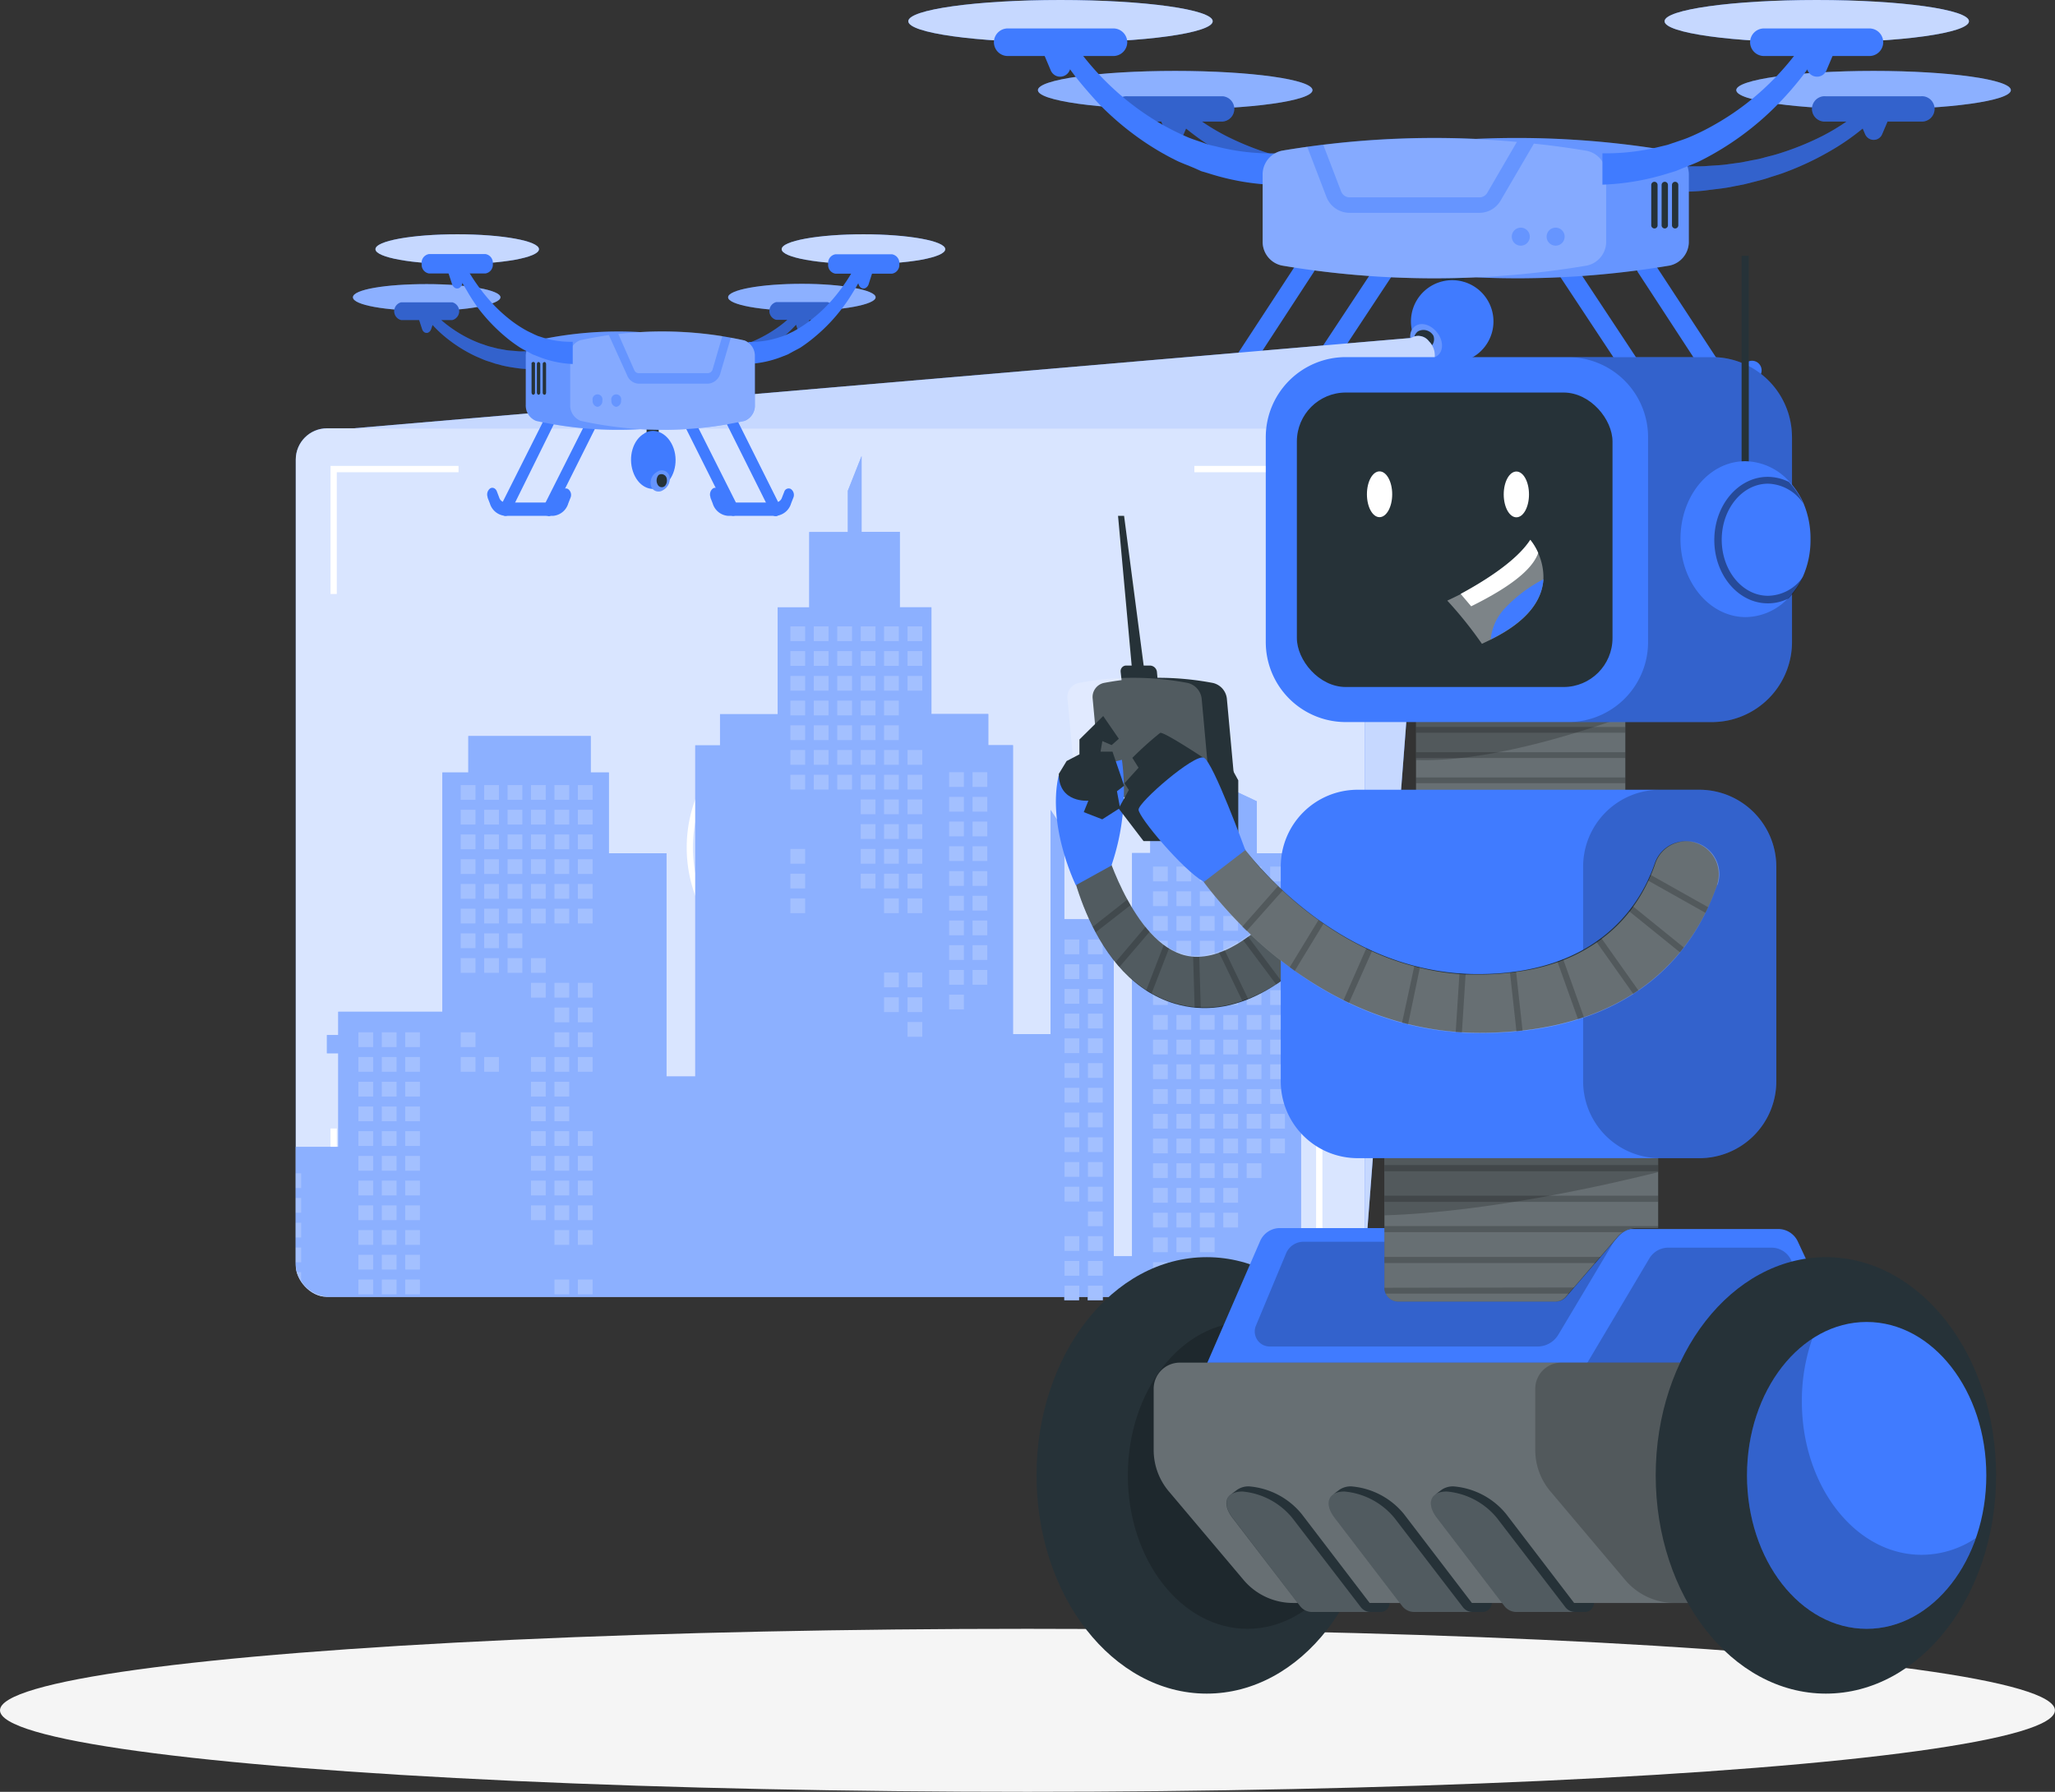 <svg id="Layer_1" data-name="Layer 1" xmlns="http://www.w3.org/2000/svg" viewBox="0 0 285.43 248.87"><rect x="0" y="0" width="285.43" height="248.87" fill="#333333" stroke="none"/><defs><style>.cls-1{fill:#f5f5f5;}.cls-2{fill:#407bff;}.cls-11,.cls-3,.cls-5,.cls-7,.cls-8,.cls-9{fill:#fff;}.cls-12,.cls-3{opacity:0.4;}.cls-11,.cls-3,.cls-4,.cls-5,.cls-7,.cls-8{isolation:isolate;}.cls-10,.cls-4,.cls-7{opacity:0.2;}.cls-5{opacity:0.7;}.cls-6{fill:#263238;}.cls-8{opacity:0.8;}.cls-11{opacity:0.3;}</style></defs><title>Robot_with_Drone</title><g id="freepik--Shadow--inject-46"><ellipse id="freepik--path--inject-46" class="cls-1" cx="142.71" cy="237.55" rx="142.71" ry="11.32"/></g><g id="freepik--Drone--inject-153"><ellipse class="cls-2" cx="260.23" cy="12.52" rx="19.07" ry="2.67"/><ellipse class="cls-3" cx="260.23" cy="12.52" rx="19.07" ry="2.67"/><path class="cls-2" d="M242.21,38.79c1.12-.1,2.27-.11,3.38-.29l1.69-.23,1.66-.33a13.31,13.31,0,0,0,1.66-.38c.55-.15,1.1-.27,1.65-.44a39.13,39.13,0,0,0,6.32-2.53,31.12,31.12,0,0,0,3.34-2H259a1.76,1.76,0,1,1,0-3.51h13.24a1.76,1.76,0,1,1,0,3.51H267.6l-.75,1.76a1.27,1.27,0,0,1-1.68.68,1.29,1.29,0,0,1-.68-.68l-.34-.79a32.25,32.25,0,0,1-4.44,3.08,40.79,40.79,0,0,1-6.59,3.09c-.57.21-1.15.38-1.75.57a17.77,17.77,0,0,1-1.76.52l-1.75.45-1.76.35c-1.19.26-2.41.35-3.62.52s-2.43.16-3.64.25v-3.6C240,38.8,241.09,38.84,242.21,38.79Z" transform="translate(-5.43 -15.71)"/><path class="cls-4" d="M242.21,38.79c1.12-.1,2.27-.11,3.38-.29l1.69-.23,1.66-.33a13.31,13.31,0,0,0,1.66-.38c.55-.15,1.1-.27,1.65-.44a39.13,39.13,0,0,0,6.32-2.53,31.12,31.12,0,0,0,3.34-2H259a1.76,1.76,0,1,1,0-3.51h13.24a1.76,1.76,0,1,1,0,3.51H267.6l-.75,1.76a1.27,1.27,0,0,1-1.68.68,1.29,1.29,0,0,1-.68-.68l-.34-.79a32.25,32.25,0,0,1-4.44,3.08,40.79,40.79,0,0,1-6.59,3.09c-.57.21-1.15.38-1.75.57a17.77,17.77,0,0,1-1.76.52l-1.75.45-1.76.35c-1.19.26-2.41.35-3.62.52s-2.43.16-3.64.25v-3.6C240,38.8,241.09,38.84,242.21,38.79Z" transform="translate(-5.43 -15.71)"/><ellipse class="cls-2" cx="163.23" cy="12.52" rx="19.07" ry="2.67"/><ellipse class="cls-3" cx="163.23" cy="12.52" rx="19.07" ry="2.67"/><path class="cls-2" d="M192.11,38.79c-1.13-.1-2.27-.11-3.38-.29L187,38.27l-1.67-.33a14,14,0,0,1-1.65-.38c-.55-.15-1.1-.27-1.65-.44a39,39,0,0,1-6.31-2.53,30.3,30.3,0,0,1-3.35-2h2.87a1.76,1.76,0,0,0,0-3.51H162.05a1.76,1.76,0,1,0,0,3.51h4.67l.75,1.76a1.28,1.28,0,0,0,2.36,0l.34-.79a33.15,33.15,0,0,0,4.44,3.08,41.19,41.19,0,0,0,6.59,3.09c.57.21,1.15.38,1.76.57a17.77,17.77,0,0,0,1.76.52l1.75.45,1.76.35c1.19.26,2.41.35,3.61.52s2.44.16,3.66.25v-3.6C194.37,38.8,193.24,38.84,192.11,38.79Z" transform="translate(-5.43 -15.71)"/><path class="cls-4" d="M192.11,38.79c-1.13-.1-2.27-.11-3.38-.29L187,38.27l-1.67-.33a14,14,0,0,1-1.65-.38c-.55-.15-1.1-.27-1.65-.44a39,39,0,0,1-6.31-2.53,30.3,30.3,0,0,1-3.35-2h2.87a1.76,1.76,0,0,0,0-3.51H162.05a1.76,1.76,0,1,0,0,3.51h4.67l.75,1.76a1.28,1.28,0,0,0,2.36,0l.34-.79a33.15,33.15,0,0,0,4.44,3.08,41.19,41.19,0,0,0,6.59,3.09c.57.21,1.15.38,1.76.57a17.77,17.77,0,0,0,1.76.52l1.75.45,1.76.35c1.19.26,2.41.35,3.61.52s2.44.16,3.66.25v-3.6C194.37,38.8,193.24,38.84,192.11,38.79Z" transform="translate(-5.43 -15.71)"/><ellipse class="cls-2" cx="147.3" cy="2.95" rx="21.14" ry="2.95"/><ellipse class="cls-5" cx="147.3" cy="2.95" rx="21.14" ry="2.95"/><path class="cls-2" d="M145.4,23.49h14.67A1.93,1.93,0,0,0,162,21.58h0a1.93,1.93,0,0,0-1.93-1.92H145.4a1.92,1.92,0,0,0-1.92,1.92h0A1.92,1.92,0,0,0,145.4,23.49Z" transform="translate(-5.43 -15.71)"/><path class="cls-2" d="M155.37,22.39,154,25.48a1.43,1.43,0,0,1-1.85.78,1.45,1.45,0,0,1-.78-.78l-1.3-3.08Z" transform="translate(-5.43 -15.71)"/><path class="cls-2" d="M154.62,21.78a38.29,38.29,0,0,0,5.5,6.29A37.24,37.24,0,0,0,166.84,33a36.47,36.47,0,0,0,3.71,1.83c.63.25,1.29.46,1.93.68.32.12.64.24,1,.34l1,.23a30.3,30.3,0,0,0,8.05.93v4.39a34.09,34.09,0,0,1-9.13-1.58l-1.11-.33L171.19,39c-.71-.3-1.43-.57-2.13-.88a37.85,37.85,0,0,1-4-2.25,40.36,40.36,0,0,1-7-5.74c-1-1.08-2-2.22-2.95-3.4A34.12,34.12,0,0,1,152.52,23Z" transform="translate(-5.43 -15.71)"/><path class="cls-2" d="M187.73,71.39H175.49a4.45,4.45,0,0,1-4-2.47l-.57-1.12a1.32,1.32,0,0,1,2.36-1.18l.57,1.13a1.83,1.83,0,0,0,1.64,1h12.24a1.84,1.84,0,0,0,1.64-1l.57-1.13a1.32,1.32,0,0,1,2.41,1.06l-.06.12-.57,1.12A4.42,4.42,0,0,1,187.73,71.39Z" transform="translate(-5.43 -15.71)"/><path class="cls-2" d="M186.57,71.39a1.32,1.32,0,0,1-1.32-1.31,1.33,1.33,0,0,1,.22-.73l11.24-17A1.32,1.32,0,0,1,199,53.68a.83.83,0,0,1-.08.12l-11.23,17A1.33,1.33,0,0,1,186.57,71.39Z" transform="translate(-5.43 -15.71)"/><path class="cls-2" d="M175.48,71.39a1.22,1.22,0,0,1-.71-.22,1.31,1.31,0,0,1-.39-1.81h0l11.31-17.28a1.32,1.32,0,0,1,1.81-.44,1.3,1.3,0,0,1,.44,1.8.35.35,0,0,1-.05.08L176.62,70.79A1.31,1.31,0,0,1,175.48,71.39Z" transform="translate(-5.43 -15.71)"/><path class="cls-2" d="M245.29,71.39H233.1a4.45,4.45,0,0,1-4-2.47l-.57-1.12a1.32,1.32,0,0,1,2.36-1.18l.57,1.13a1.83,1.83,0,0,0,1.64,1h12.24a1.84,1.84,0,0,0,1.64-1l.57-1.13A1.32,1.32,0,0,1,250,67.68l-.06.12-.57,1.12A4.45,4.45,0,0,1,245.29,71.39Z" transform="translate(-5.43 -15.71)"/><path class="cls-2" d="M234.24,71.39a1.33,1.33,0,0,1-1.1-.59l-11.24-17A1.32,1.32,0,0,1,224,52.23a.83.83,0,0,1,.08.12l11.24,17a1.32,1.32,0,0,1-.37,1.82,1.28,1.28,0,0,1-.73.22Z" transform="translate(-5.43 -15.71)"/><path class="cls-2" d="M245.3,71.39a1.3,1.3,0,0,1-1.1-.6L232.92,53.51A1.32,1.32,0,0,1,235.08,52a.35.35,0,0,0,0,.08L246.4,69.35a1.32,1.32,0,0,1-.38,1.82h0A1.19,1.19,0,0,1,245.3,71.39Z" transform="translate(-5.43 -15.71)"/><rect class="cls-6" x="200.24" y="37.08" width="3.13" height="8.25"/><path class="cls-2" d="M237.36,36.66A127.28,127.28,0,0,0,210.42,35a127.05,127.05,0,0,0-26.92,1.64,3.38,3.38,0,0,0-2.69,3.2v9.56a3.36,3.36,0,0,0,2.69,3.19,127.05,127.05,0,0,0,26.92,1.64,127.28,127.28,0,0,0,26.94-1.64A3.38,3.38,0,0,0,240,49.42V39.87A3.37,3.37,0,0,0,237.36,36.66Z" transform="translate(-5.43 -15.71)"/><path class="cls-7" d="M237.36,36.66A127.28,127.28,0,0,0,210.42,35a127.05,127.05,0,0,0-26.92,1.64,3.38,3.38,0,0,0-2.69,3.2v9.56a3.36,3.36,0,0,0,2.69,3.19,127.05,127.05,0,0,0,26.92,1.64,127.28,127.28,0,0,0,26.94-1.64A3.38,3.38,0,0,0,240,49.42V39.87A3.37,3.37,0,0,0,237.36,36.66Z" transform="translate(-5.43 -15.71)"/><path class="cls-2" d="M211.67,56.85a5.73,5.73,0,1,1-8-1.06,5.73,5.73,0,0,1,8,1.06Z" transform="translate(-5.43 -15.71)"/><path class="cls-2" d="M205.06,61.92c.88,1.13.88,2.57,0,3.21s-2.23.27-3.1-.88-.88-2.57,0-3.22S204.19,60.8,205.06,61.92Z" transform="translate(-5.43 -15.71)"/><path class="cls-7" d="M205.06,61.92c.88,1.13.88,2.57,0,3.21s-2.23.27-3.1-.88-.88-2.57,0-3.22S204.19,60.8,205.06,61.92Z" transform="translate(-5.43 -15.71)"/><path class="cls-6" d="M204.52,62.33a1.38,1.38,0,0,1-.79,1.79,1.38,1.38,0,0,1-1.34-2.39A1.59,1.59,0,0,1,204.52,62.33Z" transform="translate(-5.43 -15.71)"/><path class="cls-6" d="M238.1,47.44a.44.44,0,0,1-.44-.44V41.4a.44.44,0,0,1,.88,0V47A.44.44,0,0,1,238.1,47.44Z" transform="translate(-5.43 -15.71)"/><path class="cls-6" d="M236.66,47.44a.44.44,0,0,1-.44-.44V41.4a.44.44,0,0,1,.44-.44.44.44,0,0,1,.44.44V47A.44.44,0,0,1,236.66,47.44Z" transform="translate(-5.43 -15.71)"/><path class="cls-6" d="M235.22,47.44a.44.44,0,0,1-.44-.44V41.4a.44.44,0,0,1,.44-.44.44.44,0,0,1,.44.44V47A.43.43,0,0,1,235.22,47.44Z" transform="translate(-5.43 -15.71)"/><path class="cls-7" d="M191.71,42.31a1.27,1.27,0,0,0,1.18.81h18A1.25,1.25,0,0,0,212,42.5l4.12-7.08a128.57,128.57,0,0,0-26.89.42Z" transform="translate(-5.43 -15.71)"/><path class="cls-7" d="M225.84,36.66c-2.44-.41-4.9-.75-7.36-1l-4.62,7.9a3.4,3.4,0,0,1-3,1.71h-18a3.45,3.45,0,0,1-3.19-2.2L187,36.1c-1.18.17-2.36.34-3.52.54a3.38,3.38,0,0,0-2.68,3.2V49.4a3.38,3.38,0,0,0,2.68,3.2,127.55,127.55,0,0,0,42.35,0,3.39,3.39,0,0,0,2.69-3.2V39.87A3.38,3.38,0,0,0,225.84,36.66Zm-9.18,13.17a1.25,1.25,0,1,1,1.25-1.25,1.25,1.25,0,0,1-1.25,1.25Zm4.84,0a1.25,1.25,0,1,1,1.25-1.25,1.25,1.25,0,0,1-1.25,1.25Z" transform="translate(-5.43 -15.71)"/><ellipse class="cls-2" cx="252.34" cy="2.95" rx="21.14" ry="2.95"/><ellipse class="cls-5" cx="252.34" cy="2.95" rx="21.14" ry="2.95"/><path class="cls-2" d="M265.11,23.49H250.44a1.93,1.93,0,0,1-1.93-1.91h0a1.93,1.93,0,0,1,1.93-1.92h14.67A1.92,1.92,0,0,1,267,21.58h0A1.92,1.92,0,0,1,265.11,23.49Z" transform="translate(-5.43 -15.71)"/><path class="cls-2" d="M255.14,22.39l1.35,3.09a1.43,1.43,0,0,0,1.85.78,1.45,1.45,0,0,0,.78-.78l1.3-3.08Z" transform="translate(-5.43 -15.71)"/><path class="cls-2" d="M258,23a31.93,31.93,0,0,1-2.59,3.74,43.28,43.28,0,0,1-3,3.4,40.44,40.44,0,0,1-11,8c-.69.32-1.41.59-2.12.87l-1.06.44-1.11.34A34.55,34.55,0,0,1,228,41.36V37a30.76,30.76,0,0,0,8-.92l1-.24c.33-.1.64-.22,1-.33.64-.23,1.3-.43,1.93-.69A31.65,31.65,0,0,0,243.62,33a36.57,36.57,0,0,0,6.74-4.91,37.77,37.77,0,0,0,5.49-6.29Z" transform="translate(-5.43 -15.71)"/></g><g id="freepik--City--inject-153"><path class="cls-2" d="M49.25,75.65l152.17-13a1.86,1.86,0,0,1,2.49.47,2.77,2.77,0,0,1,.69,2.79L195,191.06Z" transform="translate(-5.43 -15.71)"/><path class="cls-5" d="M49.25,75.65l152.17-13a1.86,1.86,0,0,1,2.49.47,2.77,2.77,0,0,1,.69,2.79L195,191.06Z" transform="translate(-5.43 -15.71)"/><rect class="cls-2" x="41.08" y="59.49" width="148.49" height="120.63" rx="4.34"/><rect class="cls-8" x="41.08" y="59.49" width="148.49" height="120.63" rx="4.34"/><path class="cls-9" d="M120.22,152.84a19.41,19.41,0,1,1,19.41-19.41h0A19.44,19.44,0,0,1,120.22,152.84Zm0-37.94a18.54,18.54,0,1,0,18.53,18.54h0A18.56,18.56,0,0,0,120.22,114.9Z" transform="translate(-5.43 -15.71)"/><polygon class="cls-9" points="46.78 82.5 45.91 82.5 45.91 64.71 63.69 64.71 63.69 65.59 46.78 65.59 46.78 82.5"/><polygon class="cls-9" points="63.69 174.53 45.91 174.53 45.91 156.74 46.78 156.74 46.78 173.65 63.69 173.65 63.69 174.53"/><polygon class="cls-9" points="183.68 174.53 165.89 174.53 165.89 173.65 182.8 173.65 182.8 156.74 183.68 156.74 183.68 174.53"/><polygon class="cls-9" points="183.68 82.5 182.8 82.5 182.8 65.59 165.89 65.59 165.89 64.71 183.68 64.71 183.68 82.5"/><path class="cls-2" d="M190.39,190.19v5.62H174.14v.68h-2.06v-.68h-1.21v.68h-2v-.68h-1.21v.68h-2.05v-.68h-7v.5H156.5v-.5h-1.2v.5h-2.05v-.5h-102a4.71,4.71,0,0,1-4-2.21,4.14,4.14,0,0,1-.55-1.21,4.72,4.72,0,0,1-.19-1.34V175h5.9V162H50.84v-2.53h1.57v-3.24H66.87V123h3.61v-5.06h17V123H90v11.22h8v31H102V119.23h3.44V114.9h8V100.07h4.39V89.6h5.36V83.87l1.91-4.82V89.58h5.31v10.48h4.39v14.82h7.9v4.33h3.43v40.13h5.22V128.2l1.91,2.89v12.29h6.87v46.81h2.53v-56h2.53V117.43l1.76-3.85v7.28L180,127v7.22h6.14v56Z" transform="translate(-5.43 -15.71)"/><path class="cls-3" d="M190.39,190.19v5.62H174.14v.68h-2.06v-.68h-1.21v.68h-2v-.68h-1.21v.68h-2.05v-.68h-7v.5H156.5v-.5h-1.2v.5h-2.05v-.5h-102a4.71,4.71,0,0,1-4-2.21,4.14,4.14,0,0,1-.55-1.21,4.72,4.72,0,0,1-.19-1.34V175h5.9V162H50.84v-2.53h1.57v-3.24H66.87V123h3.61v-5.06h17V123H90v11.22h8v31H102V119.23h3.44V114.9h8V100.07h4.39V89.6h5.36V83.87l1.91-4.82V89.58h5.31v10.48h4.39v14.82h7.9v4.33h3.43v40.13h5.22V128.2l1.91,2.89v12.29h6.87v46.81h2.53v-56h2.53V117.43l1.76-3.85v7.28L180,127v7.22h6.14v56Z" transform="translate(-5.43 -15.71)"/><g class="cls-10"><rect class="cls-9" x="63.99" y="109.04" width="2.05" height="2.05"/><rect class="cls-9" x="63.99" y="112.47" width="2.05" height="2.05"/><rect class="cls-9" x="63.99" y="115.9" width="2.05" height="2.05"/><rect class="cls-9" x="63.99" y="119.34" width="2.05" height="2.05"/><rect class="cls-9" x="63.99" y="122.78" width="2.05" height="2.05"/><rect class="cls-9" x="63.99" y="126.21" width="2.05" height="2.05"/><rect class="cls-9" x="63.99" y="129.64" width="2.05" height="2.05"/><rect class="cls-9" x="63.99" y="133.07" width="2.05" height="2.05"/><rect class="cls-9" x="63.99" y="143.38" width="2.05" height="2.05"/><rect class="cls-9" x="63.99" y="146.81" width="2.05" height="2.05"/><rect class="cls-9" x="67.25" y="109.04" width="2.05" height="2.05"/><rect class="cls-9" x="67.25" y="112.47" width="2.05" height="2.05"/><rect class="cls-9" x="67.25" y="115.9" width="2.05" height="2.05"/><rect class="cls-9" x="67.25" y="119.34" width="2.05" height="2.05"/><rect class="cls-9" x="67.25" y="122.78" width="2.05" height="2.05"/><rect class="cls-9" x="67.25" y="126.21" width="2.05" height="2.05"/><rect class="cls-9" x="67.25" y="129.64" width="2.05" height="2.05"/><rect class="cls-9" x="67.25" y="133.07" width="2.05" height="2.05"/><rect class="cls-9" x="67.25" y="146.81" width="2.05" height="2.05"/><rect class="cls-9" x="70.5" y="109.04" width="2.05" height="2.05"/><rect class="cls-9" x="70.5" y="112.47" width="2.05" height="2.05"/><rect class="cls-9" x="70.5" y="115.9" width="2.05" height="2.05"/><rect class="cls-9" x="70.5" y="119.34" width="2.05" height="2.05"/><rect class="cls-9" x="70.5" y="122.78" width="2.05" height="2.05"/><rect class="cls-9" x="70.5" y="126.21" width="2.05" height="2.05"/><rect class="cls-9" x="70.5" y="129.64" width="2.05" height="2.05"/><rect class="cls-9" x="70.5" y="133.07" width="2.05" height="2.05"/><rect class="cls-9" x="73.75" y="109.04" width="2.05" height="2.05"/><rect class="cls-9" x="73.75" y="112.47" width="2.05" height="2.05"/><rect class="cls-9" x="73.75" y="115.9" width="2.05" height="2.05"/><rect class="cls-9" x="73.75" y="119.34" width="2.05" height="2.05"/><rect class="cls-9" x="73.75" y="122.78" width="2.05" height="2.05"/><rect class="cls-9" x="73.75" y="126.21" width="2.05" height="2.05"/><rect class="cls-9" x="73.75" y="133.07" width="2.05" height="2.05"/><rect class="cls-9" x="73.75" y="136.51" width="2.05" height="2.05"/><rect class="cls-9" x="73.75" y="146.81" width="2.05" height="2.05"/><rect class="cls-9" x="73.75" y="150.25" width="2.05" height="2.05"/><rect class="cls-9" x="73.75" y="153.68" width="2.05" height="2.05"/><rect class="cls-9" x="73.75" y="157.11" width="2.05" height="2.05"/><rect class="cls-9" x="73.75" y="160.55" width="2.05" height="2.05"/><rect class="cls-9" x="73.75" y="163.98" width="2.05" height="2.05"/><rect class="cls-9" x="73.75" y="167.42" width="2.05" height="2.05"/><rect class="cls-9" x="77.01" y="109.04" width="2.05" height="2.05"/><rect class="cls-9" x="77.01" y="112.47" width="2.05" height="2.05"/><rect class="cls-9" x="77.01" y="115.9" width="2.05" height="2.05"/><rect class="cls-9" x="77.01" y="119.34" width="2.05" height="2.05"/><rect class="cls-9" x="77.01" y="122.78" width="2.05" height="2.05"/><rect class="cls-9" x="77.01" y="126.21" width="2.05" height="2.05"/><rect class="cls-9" x="77.01" y="136.51" width="2.05" height="2.05"/><rect class="cls-9" x="77.01" y="139.94" width="2.05" height="2.05"/><rect class="cls-9" x="77.01" y="143.38" width="2.05" height="2.05"/><rect class="cls-9" x="77.01" y="146.81" width="2.05" height="2.05"/><rect class="cls-9" x="77.01" y="150.25" width="2.05" height="2.05"/><rect class="cls-9" x="77.01" y="153.68" width="2.05" height="2.05"/><rect class="cls-9" x="77.01" y="157.11" width="2.05" height="2.05"/><rect class="cls-9" x="77.01" y="160.55" width="2.05" height="2.05"/><rect class="cls-9" x="77.01" y="163.98" width="2.05" height="2.05"/><rect class="cls-9" x="77.01" y="167.42" width="2.05" height="2.05"/><rect class="cls-9" x="77.01" y="170.85" width="2.05" height="2.05"/><rect class="cls-9" x="77.01" y="177.72" width="2.05" height="2.05"/><rect class="cls-9" x="80.26" y="109.04" width="2.05" height="2.05"/><rect class="cls-9" x="80.26" y="112.47" width="2.05" height="2.05"/><rect class="cls-9" x="80.26" y="115.9" width="2.05" height="2.05"/><rect class="cls-9" x="80.26" y="119.34" width="2.05" height="2.05"/><rect class="cls-9" x="80.26" y="122.78" width="2.05" height="2.05"/><rect class="cls-9" x="80.26" y="126.21" width="2.05" height="2.05"/><rect class="cls-9" x="80.26" y="136.51" width="2.05" height="2.05"/><rect class="cls-9" x="80.26" y="139.94" width="2.05" height="2.05"/><rect class="cls-9" x="80.26" y="143.38" width="2.05" height="2.05"/><rect class="cls-9" x="80.26" y="146.81" width="2.05" height="2.05"/><rect class="cls-9" x="80.26" y="157.11" width="2.05" height="2.05"/><rect class="cls-9" x="80.26" y="160.55" width="2.05" height="2.05"/><rect class="cls-9" x="80.26" y="163.98" width="2.05" height="2.05"/><rect class="cls-9" x="80.26" y="167.42" width="2.05" height="2.05"/><rect class="cls-9" x="80.26" y="170.85" width="2.05" height="2.05"/><rect class="cls-9" x="80.26" y="177.72" width="2.05" height="2.05"/><rect class="cls-9" x="109.78" y="87" width="2.05" height="2.05"/><rect class="cls-9" x="109.78" y="90.43" width="2.05" height="2.05"/><rect class="cls-9" x="109.78" y="93.88" width="2.05" height="2.05"/><rect class="cls-9" x="109.78" y="97.31" width="2.05" height="2.05"/><rect class="cls-9" x="109.78" y="100.74" width="2.05" height="2.05"/><rect class="cls-9" x="109.78" y="104.17" width="2.05" height="2.05"/><rect class="cls-9" x="109.78" y="107.61" width="2.05" height="2.05"/><rect class="cls-9" x="109.78" y="117.91" width="2.05" height="2.05"/><rect class="cls-9" x="109.78" y="121.35" width="2.05" height="2.05"/><rect class="cls-9" x="109.78" y="124.78" width="2.05" height="2.05"/><rect class="cls-9" x="113.03" y="87" width="2.05" height="2.05"/><rect class="cls-9" x="113.03" y="90.43" width="2.05" height="2.05"/><rect class="cls-9" x="113.03" y="93.88" width="2.05" height="2.05"/><rect class="cls-9" x="113.03" y="97.31" width="2.05" height="2.05"/><rect class="cls-9" x="113.03" y="100.74" width="2.05" height="2.05"/><rect class="cls-9" x="113.03" y="104.17" width="2.05" height="2.05"/><rect class="cls-9" x="113.03" y="107.61" width="2.05" height="2.05"/><rect class="cls-9" x="116.29" y="87" width="2.05" height="2.05"/><rect class="cls-9" x="116.29" y="90.43" width="2.05" height="2.05"/><rect class="cls-9" x="116.29" y="93.88" width="2.05" height="2.05"/><rect class="cls-9" x="116.29" y="97.31" width="2.05" height="2.05"/><rect class="cls-9" x="116.29" y="100.74" width="2.05" height="2.05"/><rect class="cls-9" x="116.29" y="104.17" width="2.05" height="2.05"/><rect class="cls-9" x="116.29" y="107.61" width="2.05" height="2.05"/><rect class="cls-9" x="119.55" y="87" width="2.05" height="2.05"/><rect class="cls-9" x="119.55" y="90.43" width="2.05" height="2.05"/><rect class="cls-9" x="119.55" y="93.88" width="2.05" height="2.05"/><rect class="cls-9" x="119.55" y="97.31" width="2.05" height="2.05"/><rect class="cls-9" x="119.55" y="100.74" width="2.05" height="2.05"/><rect class="cls-9" x="119.55" y="104.17" width="2.05" height="2.05"/><rect class="cls-9" x="119.55" y="107.61" width="2.05" height="2.05"/><rect class="cls-9" x="119.55" y="111.04" width="2.05" height="2.05"/><rect class="cls-9" x="119.55" y="114.47" width="2.05" height="2.05"/><rect class="cls-9" x="119.55" y="117.91" width="2.05" height="2.05"/><rect class="cls-9" x="119.55" y="121.35" width="2.05" height="2.05"/><rect class="cls-9" x="122.79" y="87" width="2.05" height="2.05"/><rect class="cls-9" x="122.79" y="90.43" width="2.05" height="2.05"/><rect class="cls-9" x="122.79" y="93.88" width="2.05" height="2.05"/><rect class="cls-9" x="122.79" y="97.31" width="2.05" height="2.05"/><rect class="cls-9" x="122.79" y="100.74" width="2.05" height="2.05"/><rect class="cls-9" x="122.79" y="104.17" width="2.05" height="2.05"/><rect class="cls-9" x="122.79" y="107.61" width="2.05" height="2.05"/><rect class="cls-9" x="122.79" y="111.04" width="2.05" height="2.05"/><rect class="cls-9" x="122.79" y="114.47" width="2.05" height="2.05"/><rect class="cls-9" x="122.79" y="117.91" width="2.05" height="2.05"/><rect class="cls-9" x="122.79" y="121.35" width="2.05" height="2.05"/><rect class="cls-9" x="122.79" y="124.78" width="2.05" height="2.05"/><rect class="cls-9" x="122.79" y="135.08" width="2.05" height="2.05"/><rect class="cls-9" x="122.79" y="138.52" width="2.05" height="2.05"/><rect class="cls-9" x="126.05" y="87" width="2.05" height="2.05"/><rect class="cls-9" x="126.05" y="90.43" width="2.05" height="2.05"/><rect class="cls-9" x="126.05" y="93.88" width="2.05" height="2.05"/><rect class="cls-9" x="126.05" y="104.17" width="2.05" height="2.05"/><rect class="cls-9" x="126.05" y="107.61" width="2.05" height="2.05"/><rect class="cls-9" x="126.05" y="111.04" width="2.05" height="2.05"/><rect class="cls-9" x="126.05" y="114.47" width="2.05" height="2.05"/><rect class="cls-9" x="126.05" y="117.91" width="2.05" height="2.05"/><rect class="cls-9" x="126.05" y="121.35" width="2.05" height="2.05"/><rect class="cls-9" x="126.05" y="124.78" width="2.05" height="2.05"/><rect class="cls-9" x="126.05" y="135.08" width="2.05" height="2.05"/><rect class="cls-9" x="126.05" y="138.52" width="2.05" height="2.05"/><rect class="cls-9" x="126.05" y="141.95" width="2.05" height="2.05"/><rect class="cls-9" x="160.15" y="120.36" width="2.05" height="2.05"/><rect class="cls-9" x="160.15" y="123.8" width="2.05" height="2.05"/><rect class="cls-9" x="160.15" y="127.23" width="2.05" height="2.05"/><rect class="cls-9" x="160.15" y="130.67" width="2.05" height="2.05"/><rect class="cls-9" x="160.15" y="134.1" width="2.05" height="2.05"/><rect class="cls-9" x="160.15" y="137.53" width="2.05" height="2.05"/><rect class="cls-9" x="160.15" y="140.97" width="2.05" height="2.05"/><rect class="cls-9" x="160.15" y="144.4" width="2.05" height="2.05"/><rect class="cls-9" x="160.15" y="147.83" width="2.05" height="2.05"/><rect class="cls-9" x="160.15" y="151.27" width="2.05" height="2.05"/><rect class="cls-9" x="160.15" y="154.71" width="2.05" height="2.05"/><rect class="cls-9" x="160.15" y="158.14" width="2.05" height="2.05"/><rect class="cls-9" x="160.15" y="161.57" width="2.05" height="2.05"/><rect class="cls-9" x="160.15" y="165" width="2.05" height="2.05"/><rect class="cls-9" x="160.15" y="168.44" width="2.05" height="2.05"/><rect class="cls-9" x="160.15" y="171.87" width="2.05" height="2.05"/><rect class="cls-9" x="160.15" y="175.31" width="2.05" height="2.05"/><rect class="cls-9" x="160.14" y="178.74" width="2.05" height="2.05"/><rect class="cls-9" x="163.4" y="120.36" width="2.05" height="2.05"/><rect class="cls-9" x="163.4" y="123.8" width="2.05" height="2.05"/><rect class="cls-9" x="163.4" y="127.23" width="2.05" height="2.05"/><rect class="cls-9" x="163.4" y="130.67" width="2.05" height="2.05"/><rect class="cls-9" x="163.4" y="134.1" width="2.05" height="2.05"/><rect class="cls-9" x="163.4" y="137.53" width="2.05" height="2.05"/><rect class="cls-9" x="163.4" y="140.97" width="2.05" height="2.05"/><rect class="cls-9" x="163.4" y="144.4" width="2.05" height="2.05"/><rect class="cls-9" x="163.4" y="147.83" width="2.05" height="2.05"/><rect class="cls-9" x="163.4" y="151.27" width="2.05" height="2.05"/><rect class="cls-9" x="163.4" y="154.71" width="2.05" height="2.05"/><rect class="cls-9" x="163.4" y="158.14" width="2.05" height="2.05"/><rect class="cls-9" x="163.4" y="161.57" width="2.05" height="2.05"/><rect class="cls-9" x="163.4" y="165" width="2.05" height="2.05"/><rect class="cls-9" x="163.4" y="168.44" width="2.05" height="2.05"/><rect class="cls-9" x="163.4" y="171.87" width="2.05" height="2.05"/><rect class="cls-9" x="163.4" y="175.31" width="2.05" height="2.05"/><rect class="cls-9" x="163.41" y="178.74" width="2.05" height="2.05"/><rect class="cls-9" x="166.65" y="120.36" width="2.05" height="2.05"/><rect class="cls-9" x="166.65" y="123.8" width="2.05" height="2.05"/><rect class="cls-9" x="166.65" y="127.23" width="2.05" height="2.05"/><rect class="cls-9" x="166.65" y="130.67" width="2.05" height="2.05"/><rect class="cls-9" x="166.65" y="134.1" width="2.05" height="2.05"/><rect class="cls-9" x="166.65" y="137.53" width="2.05" height="2.05"/><rect class="cls-9" x="166.65" y="140.97" width="2.05" height="2.05"/><rect class="cls-9" x="166.65" y="144.4" width="2.05" height="2.05"/><rect class="cls-9" x="166.65" y="147.83" width="2.05" height="2.05"/><rect class="cls-9" x="166.65" y="151.27" width="2.05" height="2.05"/><rect class="cls-9" x="166.65" y="154.71" width="2.05" height="2.05"/><rect class="cls-9" x="166.65" y="158.14" width="2.05" height="2.05"/><rect class="cls-9" x="166.65" y="161.57" width="2.05" height="2.05"/><rect class="cls-9" x="166.65" y="165" width="2.05" height="2.05"/><rect class="cls-9" x="166.65" y="168.44" width="2.05" height="2.05"/><rect class="cls-9" x="166.65" y="171.87" width="2.05" height="2.05"/><rect class="cls-9" x="166.65" y="175.31" width="2.05" height="2.05"/><rect class="cls-9" x="166.65" y="178.74" width="2.05" height="2.05"/><rect class="cls-9" x="169.91" y="120.36" width="2.05" height="2.05"/><rect class="cls-9" x="169.91" y="123.8" width="2.05" height="2.05"/><rect class="cls-9" x="169.91" y="127.23" width="2.05" height="2.05"/><rect class="cls-9" x="169.91" y="130.67" width="2.05" height="2.05"/><rect class="cls-9" x="169.91" y="134.1" width="2.05" height="2.05"/><rect class="cls-9" x="169.91" y="137.53" width="2.05" height="2.05"/><rect class="cls-9" x="169.91" y="140.97" width="2.05" height="2.05"/><rect class="cls-9" x="169.91" y="144.4" width="2.05" height="2.05"/><rect class="cls-9" x="169.91" y="147.83" width="2.05" height="2.05"/><rect class="cls-9" x="169.91" y="151.27" width="2.05" height="2.05"/><rect class="cls-9" x="169.91" y="154.71" width="2.05" height="2.05"/><rect class="cls-9" x="169.91" y="158.14" width="2.05" height="2.05"/><rect class="cls-9" x="169.91" y="161.57" width="2.05" height="2.05"/><rect class="cls-9" x="169.91" y="165" width="2.05" height="2.05"/><rect class="cls-9" x="169.91" y="168.44" width="2.05" height="2.05"/><rect class="cls-9" x="173.16" y="120.36" width="2.05" height="2.05"/><rect class="cls-9" x="173.16" y="123.8" width="2.05" height="2.05"/><rect class="cls-9" x="173.16" y="127.23" width="2.05" height="2.05"/><rect class="cls-9" x="173.16" y="130.67" width="2.05" height="2.05"/><rect class="cls-9" x="173.16" y="134.1" width="2.05" height="2.05"/><rect class="cls-9" x="173.16" y="137.53" width="2.05" height="2.05"/><rect class="cls-9" x="173.16" y="140.97" width="2.05" height="2.05"/><rect class="cls-9" x="173.16" y="144.4" width="2.05" height="2.05"/><rect class="cls-9" x="173.16" y="147.83" width="2.05" height="2.05"/><rect class="cls-9" x="173.16" y="151.27" width="2.05" height="2.05"/><rect class="cls-9" x="173.16" y="154.71" width="2.05" height="2.05"/><rect class="cls-9" x="173.16" y="158.14" width="2.05" height="2.05"/><rect class="cls-9" x="173.16" y="161.57" width="2.05" height="2.05"/><rect class="cls-9" x="176.42" y="120.36" width="2.05" height="2.05"/><rect class="cls-9" x="176.42" y="123.8" width="2.05" height="2.05"/><rect class="cls-9" x="176.42" y="127.23" width="2.05" height="2.05"/><rect class="cls-9" x="176.42" y="130.67" width="2.05" height="2.05"/><rect class="cls-9" x="176.42" y="134.1" width="2.05" height="2.05"/><rect class="cls-9" x="176.42" y="137.53" width="2.05" height="2.05"/><rect class="cls-9" x="176.42" y="140.97" width="2.05" height="2.05"/><rect class="cls-9" x="176.42" y="144.4" width="2.05" height="2.05"/><rect class="cls-9" x="176.42" y="147.83" width="2.05" height="2.05"/><rect class="cls-9" x="176.42" y="151.27" width="2.05" height="2.05"/><rect class="cls-9" x="176.42" y="154.71" width="2.05" height="2.05"/><rect class="cls-9" x="176.42" y="158.14" width="2.05" height="2.05"/><rect class="cls-9" x="49.78" y="143.38" width="2.05" height="2.05"/><rect class="cls-9" x="49.78" y="146.81" width="2.05" height="2.05"/><rect class="cls-9" x="49.78" y="150.25" width="2.05" height="2.05"/><rect class="cls-9" x="49.78" y="153.68" width="2.05" height="2.05"/><rect class="cls-9" x="49.78" y="157.11" width="2.05" height="2.05"/><rect class="cls-9" x="49.78" y="160.55" width="2.05" height="2.05"/><rect class="cls-9" x="49.78" y="163.98" width="2.05" height="2.05"/><rect class="cls-9" x="49.78" y="167.42" width="2.05" height="2.05"/><rect class="cls-9" x="49.78" y="170.85" width="2.05" height="2.05"/><rect class="cls-9" x="49.78" y="174.28" width="2.05" height="2.05"/><rect class="cls-9" x="49.78" y="177.72" width="2.05" height="2.05"/><rect class="cls-9" x="53.03" y="143.38" width="2.05" height="2.05"/><rect class="cls-9" x="53.03" y="146.81" width="2.05" height="2.05"/><rect class="cls-9" x="53.03" y="150.25" width="2.05" height="2.05"/><rect class="cls-9" x="53.03" y="153.68" width="2.05" height="2.05"/><rect class="cls-9" x="53.03" y="157.11" width="2.05" height="2.05"/><rect class="cls-9" x="53.03" y="160.55" width="2.05" height="2.05"/><rect class="cls-9" x="53.03" y="163.98" width="2.05" height="2.05"/><rect class="cls-9" x="53.03" y="167.42" width="2.05" height="2.05"/><rect class="cls-9" x="53.03" y="170.85" width="2.05" height="2.05"/><rect class="cls-9" x="53.03" y="174.28" width="2.05" height="2.05"/><rect class="cls-9" x="53.03" y="177.72" width="2.05" height="2.05"/><rect class="cls-9" x="56.28" y="143.38" width="2.05" height="2.05"/><rect class="cls-9" x="56.28" y="146.81" width="2.05" height="2.05"/><rect class="cls-9" x="56.28" y="150.25" width="2.05" height="2.05"/><rect class="cls-9" x="56.28" y="153.68" width="2.05" height="2.05"/><rect class="cls-9" x="56.28" y="157.11" width="2.05" height="2.05"/><rect class="cls-9" x="56.28" y="160.55" width="2.05" height="2.05"/><rect class="cls-9" x="56.28" y="163.98" width="2.05" height="2.05"/><rect class="cls-9" x="56.28" y="167.42" width="2.05" height="2.05"/><rect class="cls-9" x="56.28" y="170.85" width="2.05" height="2.05"/><rect class="cls-9" x="56.28" y="174.28" width="2.05" height="2.05"/><rect class="cls-9" x="56.28" y="177.72" width="2.05" height="2.05"/><rect class="cls-9" x="41.08" y="162.96" width="0.75" height="2.05"/><rect class="cls-9" x="41.08" y="166.39" width="0.75" height="2.05"/><rect class="cls-9" x="41.08" y="169.83" width="0.75" height="2.05"/><rect class="cls-9" x="41.08" y="173.27" width="0.75" height="2.05"/><path class="cls-9" d="M47.25,192.4v1.21a4.26,4.26,0,0,1-.55-1.21Z" transform="translate(-5.43 -15.71)"/><rect class="cls-9" x="147.86" y="130.49" width="2.05" height="2.05"/><rect class="cls-9" x="147.86" y="133.93" width="2.05" height="2.05"/><rect class="cls-9" x="147.86" y="137.36" width="2.05" height="2.05"/><rect class="cls-9" x="147.86" y="140.79" width="2.05" height="2.05"/><rect class="cls-9" x="147.86" y="144.22" width="2.05" height="2.05"/><rect class="cls-9" x="147.86" y="147.66" width="2.05" height="2.05"/><rect class="cls-9" x="147.86" y="151.09" width="2.05" height="2.05"/><rect class="cls-9" x="147.86" y="154.53" width="2.05" height="2.05"/><rect class="cls-9" x="147.86" y="157.96" width="2.05" height="2.05"/><rect class="cls-9" x="147.86" y="161.4" width="2.05" height="2.05"/><rect class="cls-9" x="147.86" y="164.83" width="2.05" height="2.05"/><rect class="cls-9" x="147.86" y="171.69" width="2.05" height="2.05"/><rect class="cls-9" x="147.86" y="175.14" width="2.05" height="2.05"/><rect class="cls-9" x="147.86" y="178.57" width="2.05" height="2.05"/><rect class="cls-9" x="151.11" y="130.49" width="2.05" height="2.05"/><rect class="cls-9" x="151.11" y="133.93" width="2.05" height="2.05"/><rect class="cls-9" x="151.11" y="137.36" width="2.05" height="2.05"/><rect class="cls-9" x="151.11" y="140.79" width="2.05" height="2.05"/><rect class="cls-9" x="151.11" y="144.22" width="2.05" height="2.05"/><rect class="cls-9" x="151.11" y="147.66" width="2.05" height="2.05"/><rect class="cls-9" x="151.11" y="151.09" width="2.05" height="2.05"/><rect class="cls-9" x="151.11" y="154.53" width="2.05" height="2.05"/><rect class="cls-9" x="151.11" y="157.96" width="2.05" height="2.05"/><rect class="cls-9" x="151.11" y="161.4" width="2.05" height="2.05"/><rect class="cls-9" x="151.11" y="164.83" width="2.05" height="2.05"/><rect class="cls-9" x="151.11" y="168.26" width="2.05" height="2.05"/><rect class="cls-9" x="151.11" y="171.69" width="2.05" height="2.05"/><rect class="cls-9" x="151.11" y="175.14" width="2.05" height="2.05"/><rect class="cls-9" x="151.11" y="178.57" width="2.05" height="2.05"/><rect class="cls-9" x="131.83" y="107.25" width="2.05" height="2.05"/><rect class="cls-9" x="131.83" y="110.68" width="2.05" height="2.05"/><rect class="cls-9" x="131.83" y="114.11" width="2.05" height="2.05"/><rect class="cls-9" x="131.83" y="117.54" width="2.05" height="2.05"/><rect class="cls-9" x="131.83" y="120.99" width="2.05" height="2.05"/><rect class="cls-9" x="131.83" y="124.42" width="2.05" height="2.05"/><rect class="cls-9" x="131.83" y="127.85" width="2.05" height="2.05"/><rect class="cls-9" x="131.83" y="131.28" width="2.05" height="2.05"/><rect class="cls-9" x="131.83" y="134.72" width="2.05" height="2.05"/><rect class="cls-9" x="131.83" y="138.15" width="2.05" height="2.05"/><rect class="cls-9" x="135.08" y="107.25" width="2.05" height="2.05"/><rect class="cls-9" x="135.08" y="110.68" width="2.05" height="2.05"/><rect class="cls-9" x="135.08" y="114.11" width="2.05" height="2.05"/><rect class="cls-9" x="135.08" y="117.54" width="2.05" height="2.05"/><rect class="cls-9" x="135.08" y="120.99" width="2.05" height="2.05"/><rect class="cls-9" x="135.08" y="124.42" width="2.05" height="2.05"/><rect class="cls-9" x="135.08" y="127.85" width="2.05" height="2.05"/><rect class="cls-9" x="135.08" y="131.28" width="2.05" height="2.05"/><rect class="cls-9" x="135.08" y="134.72" width="2.05" height="2.05"/></g></g><polygon class="cls-6" points="155.29 71.65 156.13 71.65 158.96 93.27 157.26 93.27 155.29 71.65"/><path class="cls-6" d="M161.08,109v-.1a.77.77,0,0,1,.78-.75h3.32a1,1,0,0,1,.94.85l.17,1.88h-5Z" transform="translate(-5.43 -15.71)"/><path class="cls-6" d="M158.29,124.69q-.54-6-1.1-12a2,2,0,0,1,1.54-2.12,40.37,40.37,0,0,1,15.18,0,2.52,2.52,0,0,1,1.92,2.12l1.1,12a1.09,1.09,0,0,1,0,.18,1.58,1.58,0,0,1-1.6,1.56H160.17A2,2,0,0,1,158.29,124.69Z" transform="translate(-5.43 -15.71)"/><path class="cls-7" d="M154.79,124.69q-.54-6-1.1-12a2,2,0,0,1,1.54-2.12,40.37,40.37,0,0,1,15.18,0,2.54,2.54,0,0,1,1.92,2.12q.55,6,1.09,12a1.34,1.34,0,0,1,0,.2,1.56,1.56,0,0,1-1.6,1.54H156.69A2,2,0,0,1,154.79,124.69Z" transform="translate(-5.43 -15.71)"/><g id="freepik--Character--inject-46"><path class="cls-6" d="M200.27,130.56H191.8s-11.2,19.09-20.92,18c-7.69-.9-11.84-14.92-11.84-14.92l-5.28.3s2.73,18.18,15.51,21.36C186.51,159.56,200.27,130.56,200.27,130.56Z" transform="translate(-5.43 -15.71)"/><path class="cls-7" d="M200.27,130.56a70.15,70.15,0,0,1-4.3,7.49l-.46.71c-.91,1.37-1.95,2.82-3.08,4.27l-.53.67a50.33,50.33,0,0,1-3.63,4.08l-.61.6a36.23,36.23,0,0,1-4.28,3.56l-.71.48a23.44,23.44,0,0,1-3.89,2l-.8.29a15,15,0,0,1-5.77.91,6,6,0,0,1-.85-.05,12.52,12.52,0,0,1-2.12-.36,14.5,14.5,0,0,1-3.83-1.54,6,6,0,0,1-.74-.44,17.55,17.55,0,0,1-3.74-3.24c-.19-.21-.38-.43-.56-.65a25.52,25.52,0,0,1-2.75-4.15c-.14-.25-.28-.51-.4-.76a39,39,0,0,1-3.49-10.58l5.28-.29a39.29,39.29,0,0,0,3,7.07,5.52,5.52,0,0,0,.42.75,21.45,21.45,0,0,0,2.09,3,7.46,7.46,0,0,0,.56.66,12,12,0,0,0,2,1.83,5.11,5.11,0,0,0,.73.48,7.19,7.19,0,0,0,3,1.08h.3a6,6,0,0,0,.85,0,8.84,8.84,0,0,0,2.72-.55c.27-.09.53-.2.79-.31a15.77,15.77,0,0,0,2.57-1.42c.24-.15.47-.31.7-.48a31.29,31.29,0,0,0,3.07-2.58c.21-.19.42-.39.62-.6,1.1-1.08,2.14-2.24,3.1-3.39l.55-.66c1-1.29,2-2.55,2.8-3.68l.49-.69c1.48-2.14,2.36-3.64,2.36-3.64Z" transform="translate(-5.43 -15.71)"/><path class="cls-2" d="M159.8,135.93l-4.94,2.73s-4-8.1-2.39-15.22l8.79-2.2A32.25,32.25,0,0,1,159.8,135.93Z" transform="translate(-5.43 -15.71)"/><path class="cls-4" d="M196,138.05l-.46.71-6.59-3.87.49-.69Z" transform="translate(-5.43 -15.71)"/><path class="cls-4" d="M192.43,143l-.53.67-6.33-4.5.55-.66Z" transform="translate(-5.43 -15.71)"/><path class="cls-4" d="M188.27,147.78l-.61.6-5.81-5.18c.21-.19.42-.39.62-.6Z" transform="translate(-5.43 -15.71)"/><path class="cls-4" d="M183.38,151.94l-.71.48-4.59-6.14c.24-.15.47-.31.7-.48Z" transform="translate(-5.43 -15.71)"/><path class="cls-4" d="M178.8,154.47l-.8.29L174.74,148c.27-.09.53-.2.79-.31Z" transform="translate(-5.43 -15.71)"/><path class="cls-4" d="M172.21,155.67a6,6,0,0,1-.85,0l-.21-7.07a6,6,0,0,0,.85,0Z" transform="translate(-5.43 -15.71)"/><path class="cls-4" d="M167.8,147.44l-2.43,6.28a6,6,0,0,1-.74-.44l2.44-6.32A5.11,5.11,0,0,0,167.8,147.44Z" transform="translate(-5.43 -15.71)"/><path class="cls-4" d="M165.1,145.13,160.93,150c-.19-.21-.39-.43-.56-.65l4.17-4.92C164.72,144.7,164.91,144.92,165.1,145.13Z" transform="translate(-5.43 -15.71)"/><path class="cls-4" d="M162.45,141.43l-4.83,3.77c-.14-.25-.28-.51-.4-.77l4.81-3.79A7.33,7.33,0,0,0,162.45,141.43Z" transform="translate(-5.43 -15.71)"/><ellipse class="cls-6" cx="167.61" cy="204.92" rx="23.64" ry="30.31"/><ellipse class="cls-4" cx="173.27" cy="204.92" rx="16.62" ry="21.31"/><path class="cls-2" d="M263,205l-18.46,19.39-59-2.7L172.2,207.1l8.25-19a3,3,0,0,1,2.77-1.82H198a3,3,0,0,1,2.21,1l.9,1,4.11,4.41a3,3,0,0,0,2.21,1H218.9a2.89,2.89,0,0,0,1.63-.47l9.91-6.34a3.06,3.06,0,0,1,1.62-.47H252.4a3,3,0,0,1,2.74,1.74Z" transform="translate(-5.43 -15.71)"/><path class="cls-4" d="M224.59,207.2l9.93-16.71a3.06,3.06,0,0,1,2.62-1.49h14.32a3,3,0,0,1,2.81,1.87l6.06,14.47-8.18,14.25-21.23-.79-6.33-12.39" transform="translate(-5.43 -15.71)"/><path class="cls-4" d="M230.44,186.74l-8.56,14.34a3.37,3.37,0,0,1-2.9,1.65H181.8a2.08,2.08,0,0,1-2.09-2.09,2,2,0,0,1,.16-.8l4.2-10.07a2.62,2.62,0,0,1,2.39-1.59h14.66l4.12,4.41a3,3,0,0,0,2.21,1H218.9a2.89,2.89,0,0,0,1.63-.47Z" transform="translate(-5.43 -15.71)"/><path class="cls-6" d="M246.85,238.35H185.08a9,9,0,0,1-6.94-3.22L167.8,222.88a8.92,8.92,0,0,1-2.13-5.84v-8.43a3.63,3.63,0,0,1,3.64-3.64h77.51a3.64,3.64,0,0,1,3.64,3.64h0v26.1A3.64,3.64,0,0,1,246.85,238.35Z" transform="translate(-5.43 -15.71)"/><path class="cls-11" d="M250.49,208.61v26.1a3.63,3.63,0,0,1-3.64,3.64H185.08a9,9,0,0,1-6.94-3.22L167.8,222.88a8.92,8.92,0,0,1-2.13-5.84v-8.43a3.63,3.63,0,0,1,3.64-3.64h77.51a3.63,3.63,0,0,1,3.66,3.61Z" transform="translate(-5.43 -15.71)"/><path class="cls-4" d="M250.49,208.61v26.1a3.63,3.63,0,0,1-3.64,3.64h-8.77a9,9,0,0,1-6.94-3.22L220.8,222.88a8.92,8.92,0,0,1-2.13-5.84v-8.43a3.63,3.63,0,0,1,3.64-3.64h24.51a3.63,3.63,0,0,1,3.66,3.61Z" transform="translate(-5.43 -15.71)"/><path class="cls-6" d="M195.67,238.35,186.23,226a10.53,10.53,0,0,0-7.27-3.84,2.79,2.79,0,0,0-1.67.45h0l-.93.69h0c-.84.62-.81,1.84.27,3.25L186,238.78a2.07,2.07,0,0,0,1.69.83h9.48a1.28,1.28,0,0,0,1.28-1.25h-2.76Z" transform="translate(-5.43 -15.71)"/><path class="cls-7" d="M178,222.87h0c-2.3,0-2.9,1.65-1.34,3.68L186,238.77a2.07,2.07,0,0,0,1.69.83h8.13a1.69,1.69,0,0,1-1.39-.68l-9.5-12.37A10.12,10.12,0,0,0,178,222.87Z" transform="translate(-5.43 -15.71)"/><path class="cls-6" d="M209.87,238.35,200.43,226a10.53,10.53,0,0,0-7.27-3.84,2.79,2.79,0,0,0-1.67.45h0l-.93.69h0c-.84.62-.81,1.84.27,3.25l9.35,12.22a2.1,2.1,0,0,0,1.69.83h9.48a1.28,1.28,0,0,0,1.28-1.25h-2.76Z" transform="translate(-5.43 -15.71)"/><path class="cls-7" d="M192.17,222.87h0c-2.3,0-2.89,1.65-1.34,3.68l9.35,12.22a2.1,2.1,0,0,0,1.69.83H210a1.69,1.69,0,0,1-1.39-.68l-9.49-12.37A10.19,10.19,0,0,0,192.17,222.87Z" transform="translate(-5.43 -15.71)"/><path class="cls-6" d="M224.07,238.35,214.63,226a10.53,10.53,0,0,0-7.27-3.84,2.79,2.79,0,0,0-1.67.45h0l-.93.69h0c-.84.62-.81,1.84.27,3.25l9.35,12.22a2.1,2.1,0,0,0,1.69.83h9.48a1.28,1.28,0,0,0,1.28-1.25h-2.76Z" transform="translate(-5.43 -15.71)"/><path class="cls-7" d="M206.37,222.87h0c-2.3,0-2.89,1.65-1.34,3.68l9.35,12.22a2.1,2.1,0,0,0,1.69.83h8.16a1.71,1.71,0,0,1-1.39-.68l-9.49-12.37A10.15,10.15,0,0,0,206.37,222.87Z" transform="translate(-5.43 -15.71)"/><ellipse class="cls-6" cx="253.61" cy="204.92" rx="23.64" ry="30.31"/><ellipse class="cls-2" cx="259.27" cy="204.92" rx="16.62" ry="21.31"/><path class="cls-4" d="M279.86,229.34c-2.59,7.42-8.4,12.59-15.16,12.59-9.18,0-16.62-9.54-16.62-21.31,0-8.29,3.69-15.47,9.08-19a26,26,0,0,0-1.46,8.73c0,11.77,7.44,21.31,16.62,21.31A13.54,13.54,0,0,0,279.86,229.34Z" transform="translate(-5.43 -15.71)"/><path class="cls-6" d="M197.72,173.94v20.63a1.91,1.91,0,0,0,1.92,1.92h21.87a1.91,1.91,0,0,0,1.45-.67l7.21-8.34a3.52,3.52,0,0,1,2.65-1.21h2.92V173.94Z" transform="translate(-5.43 -15.71)"/><path class="cls-11" d="M235.74,173.94v12.33H232.8a3.52,3.52,0,0,0-2,.61,3,3,0,0,0-.68.6l-2.42,2.8-.74.85-2.93,3.4-.75.86-.37.43a1.91,1.91,0,0,1-1.45.67H199.64a1.91,1.91,0,0,1-1.92-1.92V173.94Z" transform="translate(-5.43 -15.71)"/><rect class="cls-4" x="192.29" y="161.82" width="38.02" height="0.86"/><rect class="cls-4" x="192.29" y="166.07" width="38.02" height="0.86"/><path class="cls-4" d="M235.74,186v.24H232.8a3.52,3.52,0,0,0-2,.61H197.72V186Z" transform="translate(-5.43 -15.71)"/><polygon class="cls-4" points="222.32 174.58 221.58 175.43 192.29 175.43 192.29 174.58 222.32 174.58"/><path class="cls-4" d="M224.08,194.53l-.75.86H197.9a1.89,1.89,0,0,1-.18-.82h0Z" transform="translate(-5.43 -15.71)"/><path class="cls-4" d="M235.74,173.94v4.57c-6,1.5-23.22,5.55-38,6V173.94Z" transform="translate(-5.43 -15.71)"/><rect class="cls-6" x="196.68" y="95.41" width="29.07" height="16.08"/><rect class="cls-11" x="196.68" y="95.41" width="29.07" height="16.08"/><rect class="cls-4" x="196.68" y="100.97" width="29.07" height="0.8"/><rect class="cls-4" x="196.68" y="104.48" width="29.07" height="0.8"/><rect class="cls-4" x="196.68" y="107.98" width="29.07" height="0.8"/><path class="cls-4" d="M231.18,111.11v4.09c-7.4,2.65-19.64,6.41-29.07,6.07V111.11Z" transform="translate(-5.43 -15.71)"/><path class="cls-2" d="M243.21,65.31H192.36a11.12,11.12,0,0,0-11.12,11.12v28.49A11.11,11.11,0,0,0,192.36,116h50.85a11.13,11.13,0,0,0,11.12-11.11V76.43A11.12,11.12,0,0,0,243.21,65.31Z" transform="translate(-5.43 -15.71)"/><path class="cls-4" d="M254.33,76.43v28.49A11.11,11.11,0,0,1,243.22,116h-20a11.11,11.11,0,0,0,11.12-11.1h0V76.43a11.12,11.12,0,0,0-11.11-11.11h20a11.12,11.12,0,0,1,11.12,11.1Z" transform="translate(-5.43 -15.71)"/><rect class="cls-6" x="180.13" y="54.52" width="43.84" height="40.9" rx="6.8"/><rect class="cls-6" x="241.9" y="35.54" width="1" height="33.12"/><path class="cls-2" d="M256.9,90.67a12.42,12.42,0,0,1-1,5,10.74,10.74,0,0,1-2,3,8.18,8.18,0,0,1-6,2.75c-5,0-9.06-4.85-9.06-10.85s4-10.8,9-10.8a8.37,8.37,0,0,1,6.06,2.77,11,11,0,0,1,2,3A12.62,12.62,0,0,1,256.9,90.67Z" transform="translate(-5.43 -15.71)"/><g class="cls-12"><path d="M251,98.46c-3.55,0-6.43-3.49-6.43-7.79s2.88-7.78,6.43-7.78a6.06,6.06,0,0,1,4.89,2.75,11,11,0,0,0-2-3,6.75,6.75,0,0,0-2.92-.7c-4.1,0-7.43,3.94-7.43,8.78s3.33,8.79,7.43,8.79a6.22,6.22,0,0,0,2.89-.69,10.74,10.74,0,0,0,2-3A6,6,0,0,1,251,98.46Z" transform="translate(-5.43 -15.71)"/></g><path class="cls-9" d="M217.8,84.38c0,1.76-.78,3.18-1.75,3.18s-1.76-1.42-1.76-3.18.79-3.18,1.76-3.18S217.8,82.62,217.8,84.38Z" transform="translate(-5.43 -15.71)"/><path class="cls-9" d="M198.8,84.36c0,1.76-.79,3.18-1.76,3.18s-1.75-1.42-1.75-3.18.78-3.18,1.75-3.18S198.8,82.6,198.8,84.36Z" transform="translate(-5.43 -15.71)"/><path class="cls-3" d="M206.45,99.13a55.43,55.43,0,0,1,4.81,6l1.22-.58c5.49-2.7,7.15-5.76,7.32-8.34a8.14,8.14,0,0,0-.72-3.67,8,8,0,0,0-1.1-1.83c-2,3.17-7,6.07-9.67,7.52C207.18,98.8,206.45,99.13,206.45,99.13Z" transform="translate(-5.43 -15.71)"/><path class="cls-9" d="M208.31,98.2l1.46,1.72c5.17-2.56,8.46-5,9.31-7.41a8,8,0,0,0-1.1-1.83C215.93,93.84,211,96.74,208.31,98.2Z" transform="translate(-5.43 -15.71)"/><path class="cls-2" d="M212.48,104.51c5.49-2.7,7.15-5.76,7.32-8.34a19.85,19.85,0,0,0-5.51,4.2A7.31,7.31,0,0,0,212.48,104.51Z" transform="translate(-5.43 -15.71)"/><path class="cls-2" d="M252.15,136.08v29.81a10.68,10.68,0,0,1-10.68,10.68H194a10.68,10.68,0,0,1-10.68-10.68V136.08A10.68,10.68,0,0,1,194,125.4h47.46a10.7,10.7,0,0,1,10.69,10.67Z" transform="translate(-5.43 -15.71)"/><path class="cls-4" d="M252.15,136.08v29.81a10.68,10.68,0,0,1-10.68,10.68H236a10.68,10.68,0,0,1-10.68-10.68V136.08A10.68,10.68,0,0,1,236,125.4h5.46a10.7,10.7,0,0,1,10.69,10.67Z" transform="translate(-5.43 -15.71)"/><polygon class="cls-6" points="171.99 116.78 171.99 108.38 168.66 102.3 169.05 111.49 171.99 116.78"/><path class="cls-6" d="M152.49,123.2l1.09-1.79,1.78-.93v-2.06l3.3-3.26,2.17,3.16-1,.88-1.29-.56-.25,1.47h1.66l1.62,4.73-1,.77.43,2.32-2.47,1.58-2.57-1,.64-1.59S152.49,127.29,152.49,123.2Z" transform="translate(-5.43 -15.71)"/><path class="cls-6" d="M239.62,132.55h0a4.6,4.6,0,0,1,4.32,6c-2.66,7.9-10.44,20.61-33,20.61-24.89,0-39.25-22.29-39.25-22.29l5.71-4.43S190,151,210.7,151c17.14,0,22.81-10.18,24.59-15.43A4.53,4.53,0,0,1,239.62,132.55Z" transform="translate(-5.43 -15.71)"/><path class="cls-11" d="M243.94,138.6a30.29,30.29,0,0,1-1.25,3.12c-.11.26-.23.52-.37.78a28.79,28.79,0,0,1-3,4.82c-.17.24-.35.46-.53.67a27.09,27.09,0,0,1-5.77,5.29l-.71.48a31,31,0,0,1-6.87,3.28l-.82.27a39.88,39.88,0,0,1-7.7,1.58l-.85.09c-1.61.15-3.31.23-5.1.23-.85,0-1.68,0-2.5-.07l-.86-.07A40.3,40.3,0,0,1,201,158l-.84-.21a43.57,43.57,0,0,1-7.35-2.74l-.76-.38a46.39,46.39,0,0,1-6.76-4.09c-.24-.16-.47-.33-.7-.5a55.38,55.38,0,0,1-5.91-5l-.61-.6a49.9,49.9,0,0,1-6.31-7.52l5.71-4.43a42.82,42.82,0,0,0,5.54,6.33l.62.59a46.68,46.68,0,0,0,5,4.09c.23.17.46.34.7.5a43,43,0,0,0,5.91,3.44l.78.37a35.59,35.59,0,0,0,5.87,2.08c.27.08.55.15.83.21a32.45,32.45,0,0,0,5.47.86l.86.06h1.74a36.71,36.71,0,0,0,4.44-.25,4.83,4.83,0,0,0,.85-.12,27.9,27.9,0,0,0,5.76-1.36l.81-.3a23.08,23.08,0,0,0,4.62-2.47c.24-.17.47-.32.69-.51a20.3,20.3,0,0,0,3.83-3.75c.19-.23.35-.46.51-.69A22.29,22.29,0,0,0,234.4,138c.11-.26.23-.53.35-.79.24-.56.44-1.1.6-1.59a4.57,4.57,0,0,1,8.64,3Z" transform="translate(-5.43 -15.71)"/><path class="cls-6" d="M172.64,121s-5.58-3.7-6.07-3.5a47.23,47.23,0,0,0-3.86,3.47l.86,1.37-1.95,2.16.6.93L160.8,128l3.46,4.53h4.16Z" transform="translate(-5.43 -15.71)"/><path class="cls-2" d="M172.64,138.2l5.76-4.42s-4.47-12.25-5.76-12.83-9.07,6.15-9.07,7.21S169.71,136.53,172.64,138.2Z" transform="translate(-5.43 -15.71)"/><path class="cls-4" d="M242.69,141.72c-.11.26-.23.52-.37.78l-8-4.5c.12-.27.24-.53.35-.79Z" transform="translate(-5.43 -15.71)"/><path class="cls-4" d="M239.31,147.32c-.17.24-.35.46-.53.67l-7.08-5.72c.19-.23.36-.46.52-.69Z" transform="translate(-5.43 -15.71)"/><path class="cls-4" d="M233,153.28l-.71.48-5.12-7.23c.24-.17.47-.33.69-.51Z" transform="translate(-5.43 -15.71)"/><path class="cls-4" d="M225.43,157l-.82.27-2.86-8,.81-.3Z" transform="translate(-5.43 -15.71)"/><path class="cls-4" d="M216.91,158.89l-.85.09-.9-8.18a4.71,4.71,0,0,0,.85-.12Z" transform="translate(-5.43 -15.71)"/><path class="cls-4" d="M209,151l-.52,8.13-.86-.07.52-8.12Z" transform="translate(-5.43 -15.71)"/><path class="cls-4" d="M202.65,150.09,201,158l-.84-.21,1.71-7.88C202.09,150,202.37,150,202.65,150.09Z" transform="translate(-5.43 -15.71)"/><path class="cls-4" d="M196,147.8,192.8,155l-.76-.38,3.17-7.21Z" transform="translate(-5.43 -15.71)"/><path class="cls-4" d="M189.26,144l-4,6.56c-.24-.16-.47-.33-.7-.5l4-6.56C188.8,143.66,189,143.83,189.26,144Z" transform="translate(-5.43 -15.71)"/><path class="cls-4" d="M183.58,139.4l-5,5.63-.61-.6,4.94-5.62Z" transform="translate(-5.43 -15.71)"/></g><g id="freepik--Device--inject-146"><g id="freepik--freepik--Drone--inject-2--inject-146"><path class="cls-2" d="M74.94,57c0,1-4.59,1.88-10.25,1.88S54.45,58.08,54.45,57,59,55.17,64.69,55.17,74.94,56,74.94,57Z" transform="translate(-5.43 -15.71)"/><path class="cls-3" d="M74.94,57c0,1-4.59,1.88-10.25,1.88S54.45,58.08,54.45,57,59,55.17,64.69,55.17,74.94,56,74.94,57Z" transform="translate(-5.43 -15.71)"/><path class="cls-2" d="M79.1,64.48V67c-.65-.06-1.3-.06-1.95-.18a18.56,18.56,0,0,1-2-.36l-.94-.25-.94-.31a8.41,8.41,0,0,1-.95-.36c-.32-.14-.63-.26-.94-.41A19.8,19.8,0,0,1,67.89,63a17.21,17.21,0,0,1-2.38-2.16l-.19.55a.83.83,0,0,1-.36.48c-.35.2-.76,0-.91-.48l-.4-1.23H61.14a1.27,1.27,0,0,1,0-2.46h7.11a1.27,1.27,0,0,1,0,2.46H66.71a16.55,16.55,0,0,0,1.8,1.38,17.45,17.45,0,0,0,3.39,1.78c.29.12.59.2.88.31a7.15,7.15,0,0,0,.9.27l.89.23.91.16c.6.13,1.21.13,1.81.2S78.51,64.47,79.1,64.48Z" transform="translate(-5.43 -15.71)"/><path class="cls-4" d="M79.1,64.48V67c-.65-.06-1.3-.06-1.95-.18a18.56,18.56,0,0,1-2-.36l-.94-.25-.94-.31a8.41,8.41,0,0,1-.95-.36c-.32-.14-.63-.26-.94-.41A19.8,19.8,0,0,1,67.89,63a17.21,17.21,0,0,1-2.38-2.16l-.19.55a.83.83,0,0,1-.36.48c-.35.2-.76,0-.91-.48l-.4-1.23H61.14a1.27,1.27,0,0,1,0-2.46h7.11a1.27,1.27,0,0,1,0,2.46H66.71a16.55,16.55,0,0,0,1.8,1.38,17.45,17.45,0,0,0,3.39,1.78c.29.12.59.2.88.31a7.15,7.15,0,0,0,.9.27l.89.23.91.16c.6.13,1.21.13,1.81.2S78.51,64.47,79.1,64.48Z" transform="translate(-5.43 -15.71)"/><path class="cls-2" d="M127.05,57c0,1-4.58,1.88-10.24,1.88s-10.25-.84-10.25-1.88,4.59-1.87,10.25-1.87S127.05,56,127.05,57Z" transform="translate(-5.43 -15.71)"/><path class="cls-3" d="M127.05,57c0,1-4.58,1.88-10.24,1.88s-10.25-.84-10.25-1.88,4.59-1.87,10.25-1.87S127.05,56,127.05,57Z" transform="translate(-5.43 -15.71)"/><path class="cls-2" d="M102.39,64.48V67c.66-.06,1.32-.06,2-.18a18.38,18.38,0,0,0,1.94-.36l.95-.25.94-.31a7.6,7.6,0,0,0,.94-.36c.33-.14.65-.26.95-.41A19.8,19.8,0,0,0,113.61,63,17.87,17.87,0,0,0,116,60.81l.18.55a.8.8,0,0,0,.37.48c.35.2.75,0,.9-.48l.4-1.23h2.51a1.27,1.27,0,0,0,0-2.46h-7.11a1.27,1.27,0,0,0,0,2.46h1.54a15.64,15.64,0,0,1-1.8,1.38,18.32,18.32,0,0,1-3.39,1.78c-.29.12-.59.2-.89.31a6.87,6.87,0,0,1-.88.27l-.9.23-.9.16c-.6.13-1.22.13-1.82.2s-1.22,0-1.82,0Z" transform="translate(-5.43 -15.71)"/><path class="cls-4" d="M102.39,64.48V67c.66-.06,1.32-.06,2-.18a18.38,18.38,0,0,0,1.94-.36l.95-.25.94-.31a7.6,7.6,0,0,0,.94-.36c.33-.14.65-.26.95-.41A19.8,19.8,0,0,0,113.61,63,17.87,17.87,0,0,0,116,60.81l.18.55a.8.8,0,0,0,.37.48c.35.2.75,0,.9-.48l.4-1.23h2.51a1.27,1.27,0,0,0,0-2.46h-7.11a1.27,1.27,0,0,0,0,2.46h1.54a15.64,15.64,0,0,1-1.8,1.38,18.32,18.32,0,0,1-3.39,1.78c-.29.12-.59.2-.89.31a6.87,6.87,0,0,1-.88.27l-.9.23-.9.16c-.6.13-1.22.13-1.82.2s-1.22,0-1.82,0Z" transform="translate(-5.43 -15.71)"/><path class="cls-2" d="M136.72,50.32c0,1.15-5.08,2.07-11.36,2.07S114,51.47,114,50.32s5.08-2.07,11.35-2.07S136.72,49.18,136.72,50.32Z" transform="translate(-5.43 -15.71)"/><path class="cls-5" d="M136.72,50.32c0,1.15-5.08,2.07-11.36,2.07S114,51.47,114,50.32s5.08-2.07,11.35-2.07S136.72,49.18,136.72,50.32Z" transform="translate(-5.43 -15.71)"/><path class="cls-2" d="M130.34,52.38h0a1.23,1.23,0,0,0-1-1.35h-7.88a1.22,1.22,0,0,0-1,1.35h0a1.22,1.22,0,0,0,1,1.34h7.88A1.23,1.23,0,0,0,130.34,52.38Z" transform="translate(-5.43 -15.71)"/><path class="cls-2" d="M126.78,53l-.69,2.15a.93.93,0,0,1-.42.55c-.39.21-.84,0-1-.55L124,53Z" transform="translate(-5.43 -15.71)"/><path class="cls-2" d="M125.48,53.39A25.08,25.08,0,0,1,124.09,56c-.5.83-1,1.63-1.59,2.39a23.82,23.82,0,0,1-3.77,4A21.54,21.54,0,0,1,116.59,64c-.37.21-.76.4-1.14.61l-.57.31-.6.24a14.71,14.71,0,0,1-4.9,1.1V63.2a12.77,12.77,0,0,0,4.32-.65l.54-.17.52-.23c.34-.16.69-.3,1-.48a16.89,16.89,0,0,0,2-1.29,21,21,0,0,0,3.62-3.45,26.07,26.07,0,0,0,2.95-4.41l1.13.87Z" transform="translate(-5.43 -15.71)"/><path class="cls-2" d="M104.42,85.63l-.31-.79,0-.08a1.06,1.06,0,0,1,.36-1.22c.36-.21.78,0,.94.47l.3.79a1,1,0,0,0,.88.71h6.58a1,1,0,0,0,.88-.71l.31-.79a.64.64,0,0,1,.9-.39,1,1,0,0,1,.36,1.22l-.31.79a2.41,2.41,0,0,1-2.14,1.73h-6.58A2.41,2.41,0,0,1,104.42,85.63Z" transform="translate(-5.43 -15.71)"/><path class="cls-2" d="M106.6,87l-6-12a.2.2,0,0,1,0-.08,1.09,1.09,0,0,1,.25-1.27.63.63,0,0,1,1,.34l6,11.93a1.23,1.23,0,0,1,.11.51c0,.52-.31.93-.7.93a.69.69,0,0,1-.59-.41Z" transform="translate(-5.43 -15.71)"/><path class="cls-2" d="M112.53,86.94,106.47,74.8s0,0,0,0a1.09,1.09,0,0,1,.24-1.27.62.62,0,0,1,1,.31l6.07,12.14h0a1.1,1.1,0,0,1-.21,1.26.56.56,0,0,1-.39.16A.69.69,0,0,1,112.53,86.94Z" transform="translate(-5.43 -15.71)"/><path class="cls-2" d="M73.47,85.63l-.31-.79,0-.08a1.06,1.06,0,0,1,.36-1.22c.36-.21.78,0,.94.47l.3.79a1,1,0,0,0,.88.71h6.58a1,1,0,0,0,.88-.71l.31-.79a.64.64,0,0,1,.9-.39,1,1,0,0,1,.36,1.22l-.31.79a2.41,2.41,0,0,1-2.14,1.73H75.64a2.42,2.42,0,0,1-2.17-1.73Z" transform="translate(-5.43 -15.71)"/><path class="cls-2" d="M81.58,87.36a.58.58,0,0,1-.4-.16A1.11,1.11,0,0,1,81,85.92L87,74l0-.09a.6.6,0,0,1,1-.19A1.11,1.11,0,0,1,88.2,75l-6,12a.69.69,0,0,1-.58.41Z" transform="translate(-5.43 -15.71)"/><path class="cls-2" d="M75.25,87.2h0A1.1,1.1,0,0,1,75,85.93L81.1,73.79l0-.05a.61.61,0,0,1,1-.23,1.11,1.11,0,0,1,.17,1.29l-6,12.14a.7.7,0,0,1-.6.42A.54.54,0,0,1,75.25,87.2Z" transform="translate(-5.43 -15.71)"/><rect class="cls-6" x="89.81" y="58.59" width="1.68" height="5.8"/><path class="cls-2" d="M78.46,65.22v6.71a2.29,2.29,0,0,0,1.44,2.24,52.64,52.64,0,0,0,14.47,1.15,52.64,52.64,0,0,0,14.47-1.15,2.28,2.28,0,0,0,1.44-2.24V65.21A2.28,2.28,0,0,0,108.84,63a53,53,0,0,0-14.47-1.16A53,53,0,0,0,79.9,63,2.28,2.28,0,0,0,78.46,65.22Z" transform="translate(-5.43 -15.71)"/><path class="cls-7" d="M78.46,65.22v6.71a2.29,2.29,0,0,0,1.44,2.24,52.64,52.64,0,0,0,14.47,1.15,52.64,52.64,0,0,0,14.47-1.15,2.28,2.28,0,0,0,1.44-2.24V65.21A2.28,2.28,0,0,0,108.84,63a53,53,0,0,0-14.47-1.16A53,53,0,0,0,79.9,63,2.28,2.28,0,0,0,78.46,65.22Z" transform="translate(-5.43 -15.71)"/><path class="cls-2" d="M94.94,75.88C96.5,75,98.31,76,99,78s0,4.41-1.61,5.29-3.37-.06-4.05-2.1,0-4.41,1.61-5.29Z" transform="translate(-5.43 -15.71)"/><path class="cls-2" d="M98.39,81.77a1.75,1.75,0,0,1-.85,2,1.1,1.1,0,0,1-1.68-.52,1.72,1.72,0,0,1,.84-2A1.1,1.1,0,0,1,98.39,81.77Z" transform="translate(-5.43 -15.71)"/><path class="cls-7" d="M98.39,81.77a1.75,1.75,0,0,1-.85,2,1.1,1.1,0,0,1-1.68-.52,1.72,1.72,0,0,1,.84-2A1.1,1.1,0,0,1,98.39,81.77Z" transform="translate(-5.43 -15.71)"/><path class="cls-6" d="M98,82.05a1.18,1.18,0,0,1-.2,1.14.63.63,0,0,1-1-.13,1.19,1.19,0,0,1,.1-1.37A.74.74,0,0,1,98,82.05Z" transform="translate(-5.43 -15.71)"/><path class="cls-6" d="M79.26,70.23V66.3a.25.25,0,1,1,.48,0v3.93a.28.28,0,0,1-.24.31C79.37,70.54,79.27,70.4,79.26,70.23Z" transform="translate(-5.43 -15.71)"/><path class="cls-6" d="M80,70.23V66.3c0-.17.1-.31.23-.31a.28.28,0,0,1,.24.31v3.93a.28.28,0,0,1-.24.31C80.14,70.54,80,70.4,80,70.23Z" transform="translate(-5.43 -15.71)"/><path class="cls-6" d="M80.81,70.23V66.3a.28.28,0,0,1,.24-.31c.13,0,.23.14.23.31v3.93c0,.17-.1.31-.23.31A.28.28,0,0,1,80.81,70.23Z" transform="translate(-5.43 -15.71)"/><path class="cls-7" d="M105.76,62.39a52.6,52.6,0,0,0-14.45-.29l2.21,5a.68.68,0,0,0,.59.44h9.68a.72.72,0,0,0,.63-.57Z" transform="translate(-5.43 -15.71)"/><path class="cls-7" d="M84.63,65.22v6.69a2.29,2.29,0,0,0,1.45,2.25,52.59,52.59,0,0,0,22.75,0,2.29,2.29,0,0,0,1.44-2.25V65.2A2.28,2.28,0,0,0,108.83,63c-.62-.15-1.26-.27-1.89-.39l-1.44,4.89A1.93,1.93,0,0,1,103.79,69H94.11a1.82,1.82,0,0,1-1.59-1.2L90,62.25c-1.32.19-2.64.43-4,.72a2.29,2.29,0,0,0-1.46,2.25Zm6.39,7a.8.8,0,0,1-.67-.88.69.69,0,1,1,1.34,0,.8.8,0,0,1-.67.88Zm-2.61,0a.8.8,0,0,1-.66-.88.69.69,0,1,1,1.34,0,.8.8,0,0,1-.67.88Z" transform="translate(-5.43 -15.71)"/><path class="cls-2" d="M80.29,50.32c0,1.15-5.08,2.07-11.35,2.07s-11.36-.92-11.36-2.07,5.08-2.07,11.36-2.07S80.29,49.18,80.29,50.32Z" transform="translate(-5.43 -15.71)"/><path class="cls-5" d="M80.29,50.32c0,1.15-5.08,2.07-11.35,2.07s-11.36-.92-11.36-2.07,5.08-2.07,11.36-2.07S80.29,49.18,80.29,50.32Z" transform="translate(-5.43 -15.71)"/><path class="cls-2" d="M64,52.38h0A1.22,1.22,0,0,1,65,51h7.88a1.23,1.23,0,0,1,1,1.35h0a1.23,1.23,0,0,1-1,1.34H65A1.22,1.22,0,0,1,64,52.38Z" transform="translate(-5.43 -15.71)"/><path class="cls-2" d="M67.51,53l.7,2.15a.93.93,0,0,0,.42.55c.39.21.83,0,1-.55L70.35,53Z" transform="translate(-5.43 -15.71)"/><path class="cls-2" d="M70,52.5a26,26,0,0,0,3,4.42,21.31,21.31,0,0,0,3.61,3.45,17.18,17.18,0,0,0,2,1.28c.34.18.69.33,1,.49l.52.23.53.17a12.8,12.8,0,0,0,4.32.64v3.09A14.59,14.59,0,0,1,80,65.16l-.6-.23-.57-.31c-.38-.2-.77-.39-1.14-.62a19.87,19.87,0,0,1-2.13-1.58,24.25,24.25,0,0,1-3.78-4A28.23,28.23,0,0,1,70.23,56a22.63,22.63,0,0,1-1.39-2.63Z" transform="translate(-5.43 -15.71)"/></g></g></svg>